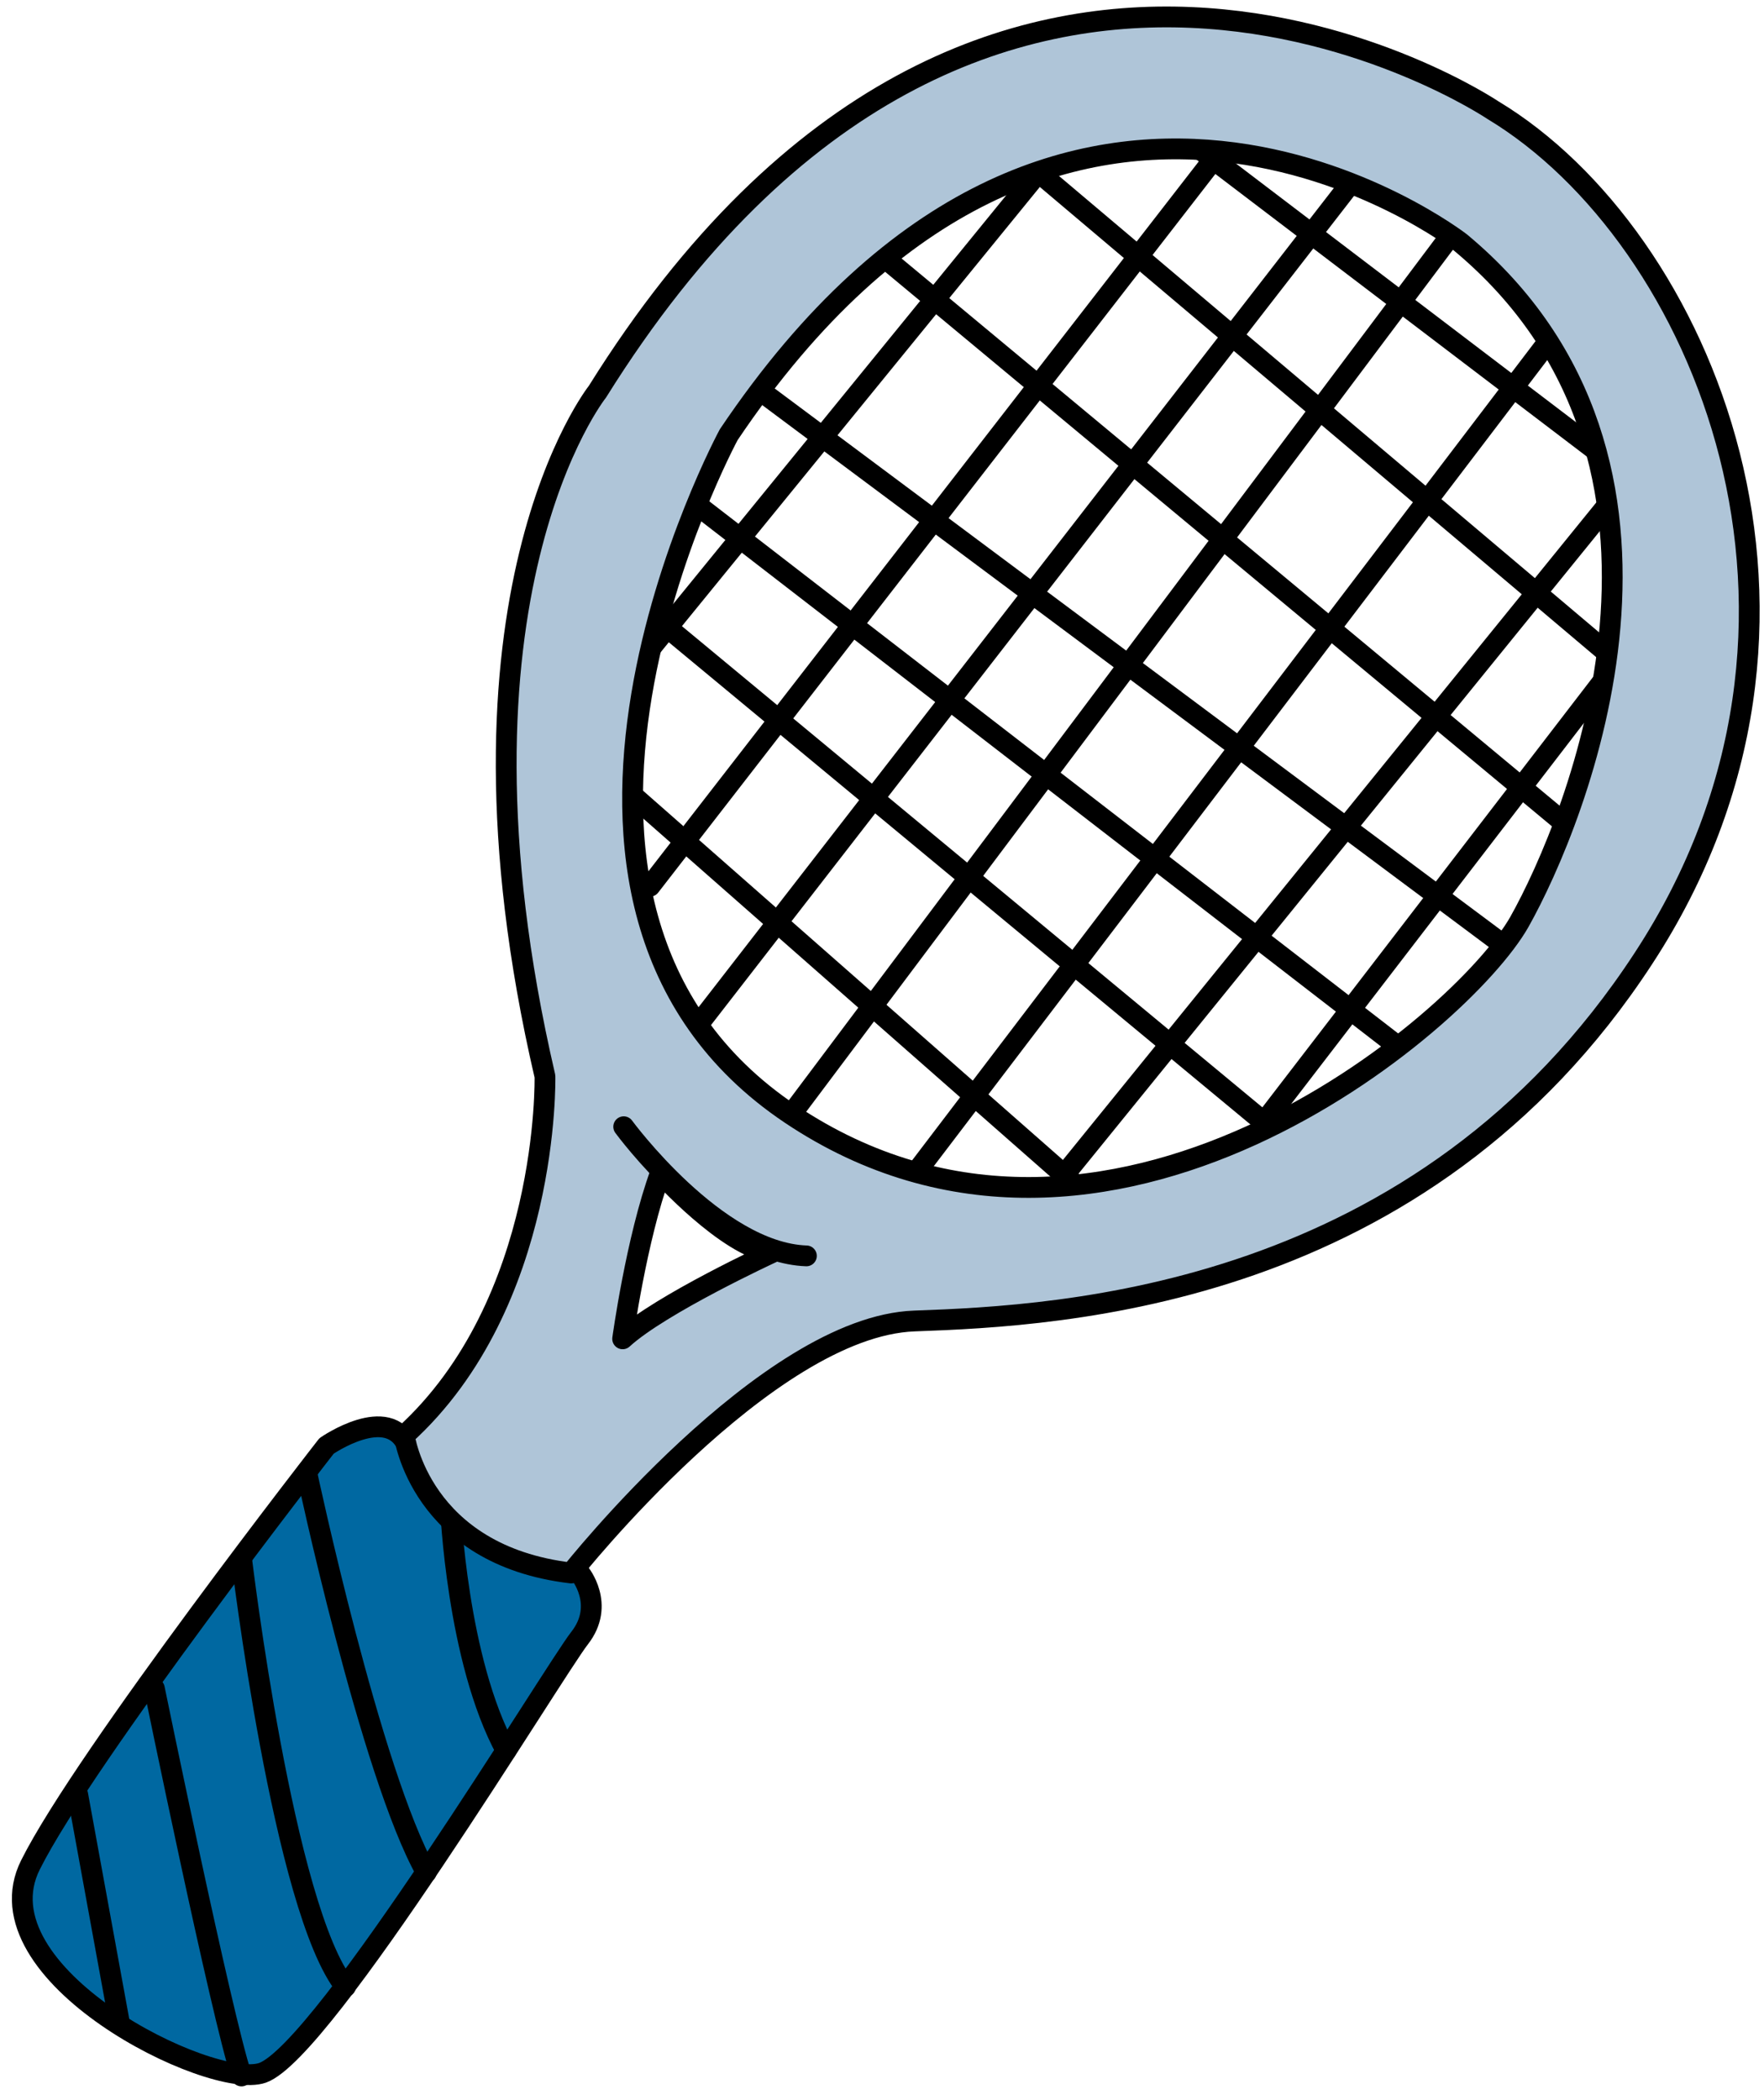 <?xml version="1.0" encoding="utf-8"?>
<!-- Generator: Adobe Illustrator 16.0.0, SVG Export Plug-In . SVG Version: 6.00 Build 0)  -->
<!DOCTYPE svg PUBLIC "-//W3C//DTD SVG 1.1//EN" "http://www.w3.org/Graphics/SVG/1.1/DTD/svg11.dtd">
<svg version="1.1" id="Layer_1" xmlns="http://www.w3.org/2000/svg" xmlns:xlink="http://www.w3.org/1999/xlink" x="0px" y="0px"
	 width="168px" height="200px" viewBox="0 0 168 200" style="enable-background:new 0 0 168 200;" xml:space="preserve">
<style type="text/css">
<![CDATA[
	.st0{fill:none;stroke:#000000;stroke-width:1.98;stroke-linecap:round;stroke-linejoin:round;stroke-miterlimit:10;}
	.st1{fill:#AFC5D8;stroke:#000000;stroke-width:1.98;stroke-linecap:round;stroke-linejoin:round;stroke-miterlimit:10;}
	.st2{fill:#0068A1;stroke:#000000;stroke-width:1.98;stroke-linecap:round;stroke-linejoin:round;stroke-miterlimit:10;}
	.st3{fill:none;}
	.st4{stroke:#000000;stroke-width:1.98;stroke-linecap:round;stroke-linejoin:round;stroke-miterlimit:10;}
]]>
</style>
<g>
	<line class="st4" x1="98.9" y1="16.4" x2="61.9" y2="61.8"/>
	<line class="st4" x1="116.1" y1="14.5" x2="61.9" y2="84.4"/>
	<line class="st4" x1="128.6" y1="17.5" x2="66.4" y2="97.7"/>
	<line class="st4" x1="138.1" y1="22.5" x2="75.3" y2="106.2"/>
	<line class="st4" x1="147.4" y1="32.6" x2="87.2" y2="111.7"/>
	<line class="st4" x1="101.5" y1="111.7" x2="153.1" y2="48.1"/>
	<line class="st4" x1="153.1" y1="64.3" x2="120.9" y2="106.2"/>
	<line class="st4" x1="114.4" y1="14.3" x2="152" y2="42.9"/>
	<line class="st4" x1="153.1" y1="62.2" x2="98.9" y2="16.4"/>
	<line class="st4" x1="84.3" y1="24.6" x2="149" y2="78.4"/>
	<line class="st4" x1="143.2" y1="90" x2="72.4" y2="37.2"/>
	<line class="st4" x1="66.4" y1="48.1" x2="133.2" y2="99.7"/>
	<line class="st4" x1="63.6" y1="59.8" x2="120.9" y2="107.3"/>
	<line class="st4" x1="60.2" y1="75.7" x2="102.5" y2="112.9"/>
	<path class="st2" d="M31.1,137.7c0,0,5.9-4.1,7.7,0c1.8,4.1,8,11.4,16.4,12.1c0,0,2.5,3,0,6.2s-24.3,39.3-30.2,41.4
		c-4.9,1.7-27.3-9.4-22.1-19.8C8.1,167.2,31.1,137.7,31.1,137.7z"/>
	<path class="st0" d="M42.9,143.5c0,0,0.6,14.6,5.3,23.2"/>
	<path class="st0" d="M29.2,140.2c0,0,6.1,28.7,11.4,38.1"/>
	<path class="st0" d="M23,148.4c0,0,4,33.5,9.9,40.8"/>
	<path class="st0" d="M14.7,160.8c0,0,6.4,31.2,8.3,36.9"/>
	<line class="st0" x1="7.4" y1="170.9" x2="11.4" y2="192.8"/>
	<path class="st3" d="M139,23.1c0,0-37.7-29.3-69.7,18.3c0,0-24,44.6,5.9,64.7c30,20.1,64-8.7,69.4-18.3
		C150.1,78.2,164.2,44,139,23.1z"/>
	<path class="st1" d="M142.2,10.5c0,0-48.3-32.5-85.3,26.8c0,0-15.6,19.6-5,65.2c0,0,0.5,21.6-13.4,34.2c0,0,1.5,11.4,15.9,13.1
		c0,0,18.6-23.5,32.7-24s48.3-2.2,69.4-34.5C177.6,59.1,162.1,22.5,142.2,10.5z M59.3,127.5c0,0,1.3-9.5,3.6-15.8
		c0,0,6.3,7,10.6,7.6C73.5,119.3,62.9,124.2,59.3,127.5z M144.7,87.8c-5.5,9.7-39.4,38.4-69.4,18.3c-30-20.1-5.9-64.7-5.9-64.7
		c32-47.6,69.7-18.3,69.7-18.3C164.2,44,150.1,78.2,144.7,87.8z"/>
	<path class="st1" d="M59.4,107.3c0,0,8.8,12,17.4,12.3"/>
</g>
</svg>
